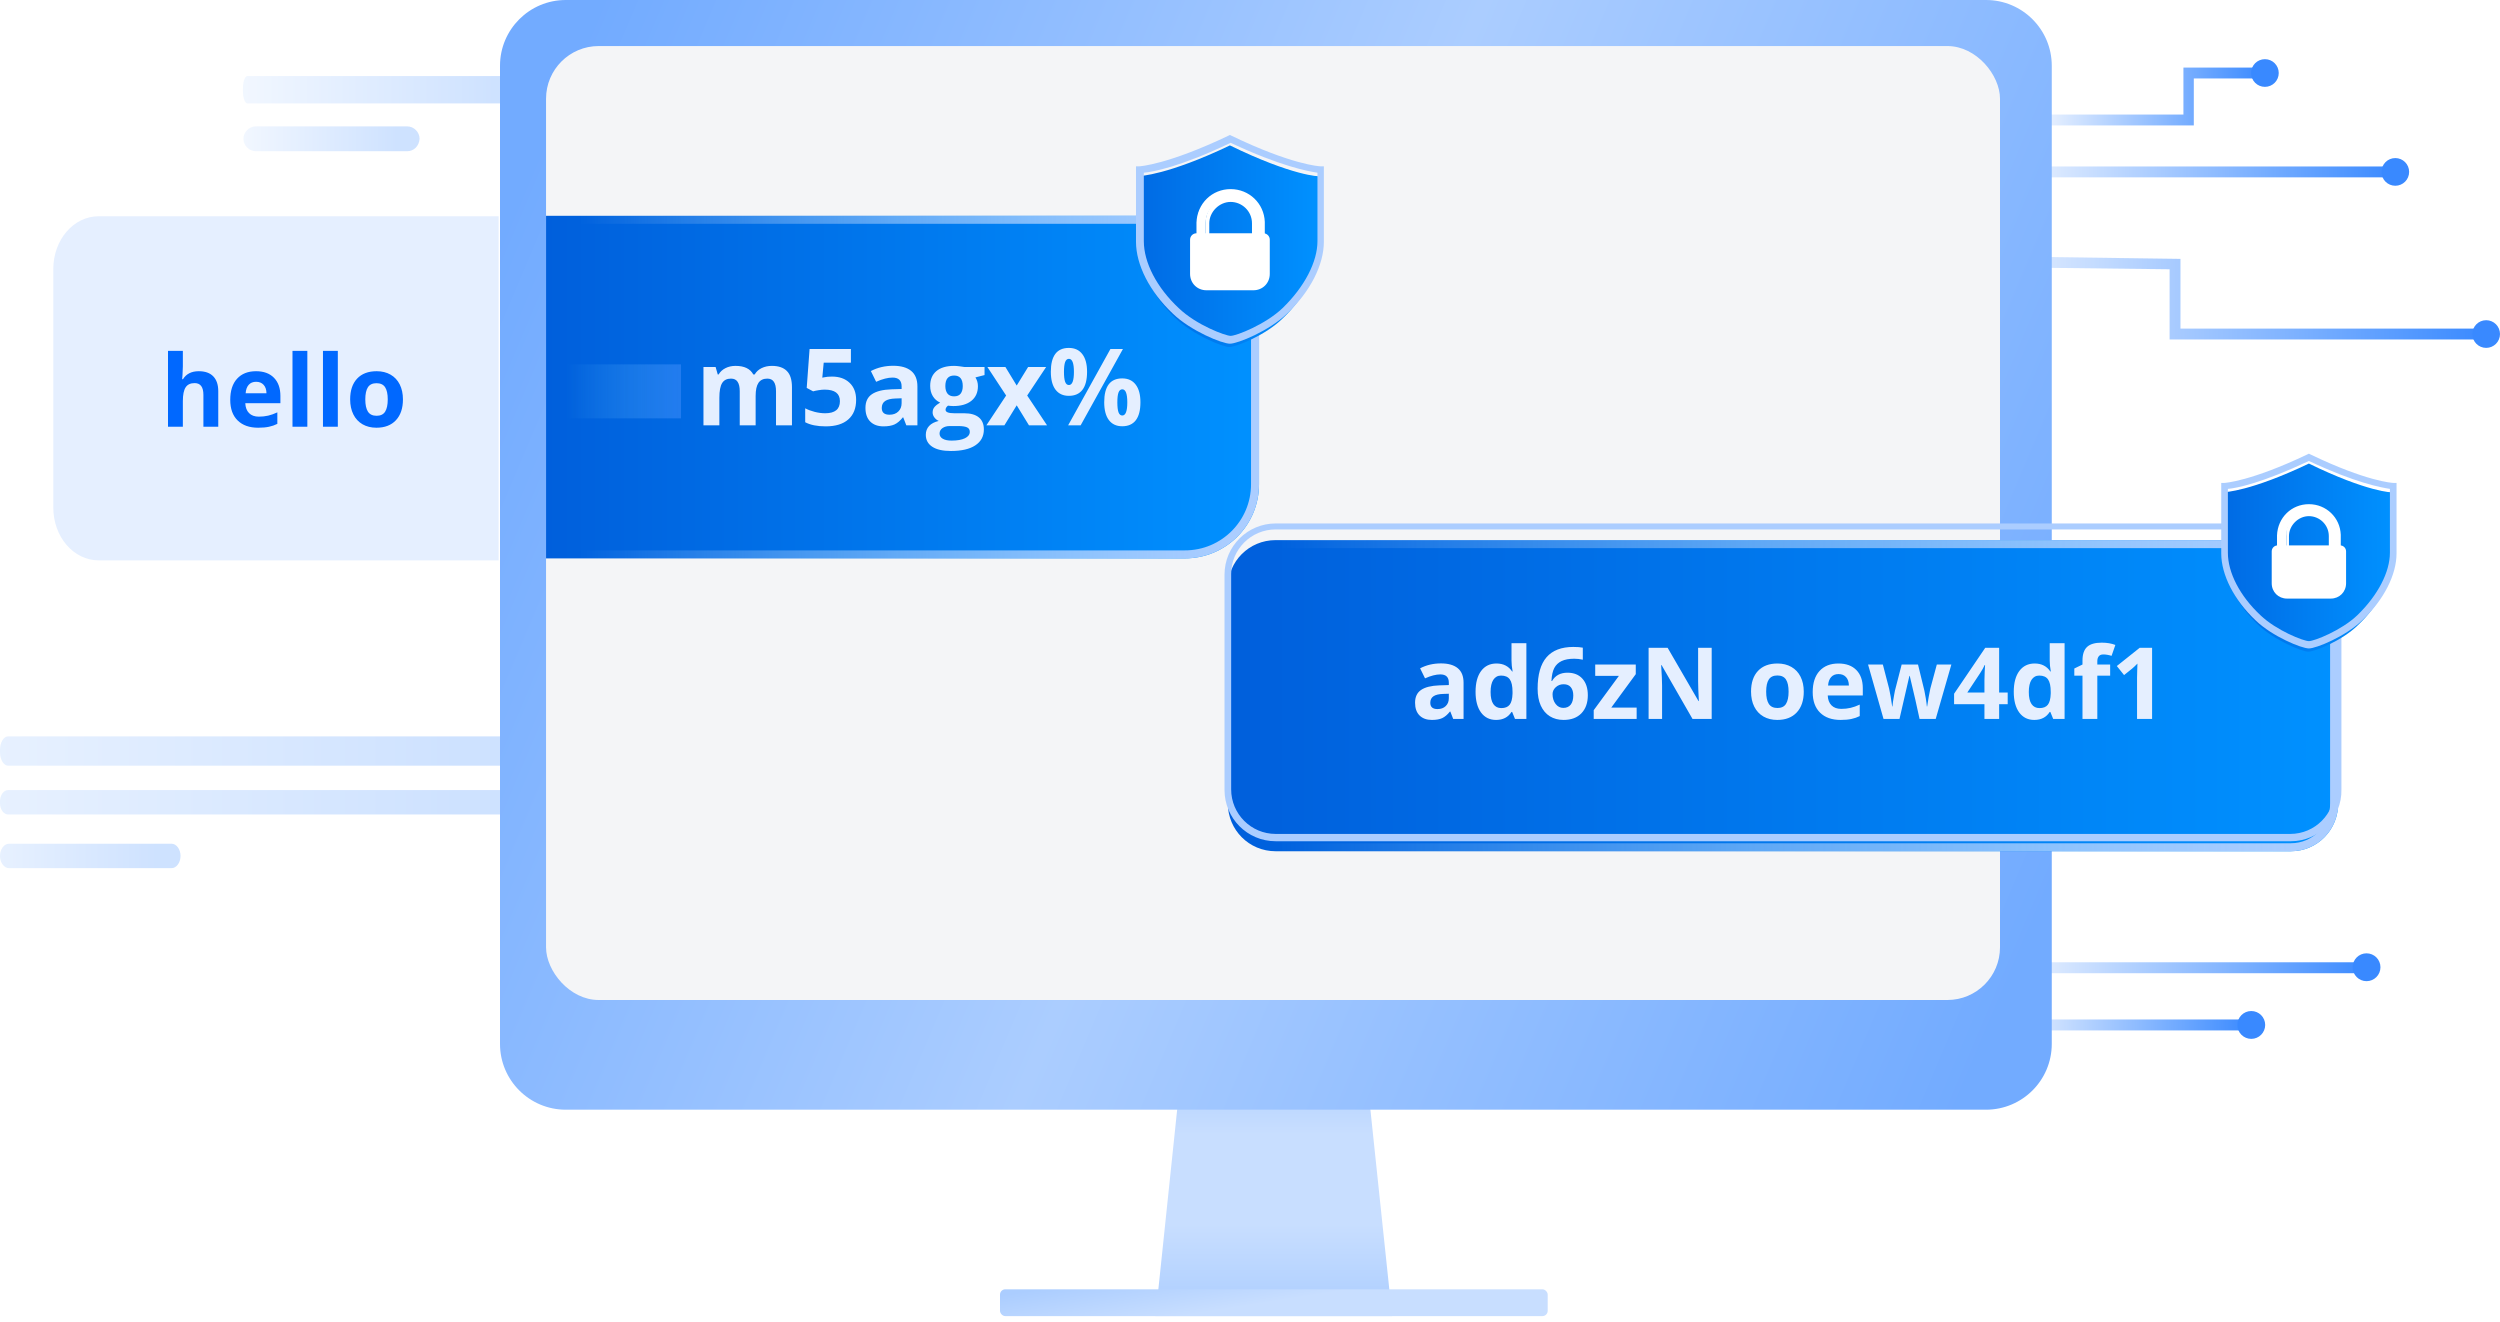 <svg width="380" height="201" viewBox="0 0 380 201" fill="none" xmlns="http://www.w3.org/2000/svg">
<path d="M333.458 19.065H311.612V17.412H331.881V10.272H344.268V11.925H333.458V19.065Z" fill="url(#paint0_linear_3335_193746)"/>
<path d="M364.086 25.304H308.61V26.957H364.086V25.304Z" fill="url(#paint1_linear_3335_193746)"/>
<path d="M377.898 51.601H329.779V40.929L304.331 40.628V38.975L331.431 39.35V49.948H377.898V51.601Z" fill="url(#paint2_linear_3335_193746)"/>
<path d="M344.268 13.203C345.429 13.203 346.369 12.261 346.369 11.099C346.369 9.936 345.429 8.994 344.268 8.994C343.107 8.994 342.165 9.936 342.165 11.099C342.165 12.261 343.107 13.203 344.268 13.203Z" fill="#3989FF"/>
<path d="M364.086 28.235C365.247 28.235 366.189 27.293 366.189 26.13C366.189 24.968 365.247 24.026 364.086 24.026C362.925 24.026 361.984 24.968 361.984 26.13C361.984 27.293 362.925 28.235 364.086 28.235Z" fill="#3989FF"/>
<path d="M377.898 52.879C379.059 52.879 380 51.937 380 50.774C380 49.612 379.059 48.67 377.898 48.67C376.737 48.67 375.797 49.612 375.797 50.774C375.797 51.937 376.737 52.879 377.898 52.879Z" fill="#3989FF"/>
<path d="M360.395 146.266H308.587V147.929H360.395V146.266Z" fill="url(#paint3_linear_3335_193746)"/>
<path d="M342.193 154.961H307.076V156.625H342.193V154.961Z" fill="url(#paint4_linear_3335_193746)"/>
<path d="M359.714 149.138C360.882 149.138 361.829 148.191 361.829 147.022C361.829 145.852 360.882 144.905 359.714 144.905C358.547 144.905 357.6 145.852 357.6 147.022C357.6 148.191 358.547 149.138 359.714 149.138Z" fill="#3989FF"/>
<path d="M342.194 157.909C343.362 157.909 344.308 156.962 344.308 155.792C344.308 154.623 343.362 153.676 342.194 153.676C341.026 153.676 340.08 154.623 340.08 155.792C340.08 156.962 341.026 157.909 342.194 157.909Z" fill="#3989FF"/>
<g opacity="0.5">
<path opacity="0.5" d="M78.806 116.383H1.232C0.56 116.383 0 115.456 0 114.344V113.973C0 112.86 0.56 111.933 1.232 111.933H78.862C79.535 111.933 80.095 112.86 80.095 113.973V114.344C80.039 115.456 79.478 116.383 78.806 116.383Z" fill="url(#paint5_linear_3335_193746)"/>
<path opacity="0.5" d="M78.806 123.799H1.232C0.56 123.799 0 123.027 0 122.099V121.791C0 120.863 0.56 120.091 1.232 120.091H78.862C79.535 120.091 80.095 120.863 80.095 121.791V122.099C80.039 123.104 79.478 123.799 78.806 123.799Z" fill="url(#paint6_linear_3335_193746)"/>
<path opacity="0.5" d="M26.088 131.957H1.352C0.62 131.957 0 131.107 0 130.103C0 129.099 0.62 128.249 1.352 128.249H26.088C26.82 128.249 27.44 129.099 27.44 130.103C27.44 131.107 26.82 131.957 26.088 131.957Z" fill="url(#paint7_linear_3335_193746)"/>
</g>
<g opacity="0.5">
<path opacity="0.5" d="M79.859 15.714H37.594C37.228 15.714 36.923 14.849 36.923 13.81V13.464C36.923 12.426 37.228 11.561 37.594 11.561H79.859C80.225 11.561 80.53 12.426 80.53 13.464V13.81C80.499 14.849 80.225 15.714 79.859 15.714Z" fill="url(#paint8_linear_3335_193746)"/>
<path opacity="0.5" d="M61.892 22.985H38.888C37.867 22.985 37.004 22.12 37.004 21.098C37.004 20.076 37.867 19.212 38.888 19.212H61.892C62.913 19.212 63.776 20.076 63.776 21.098C63.698 22.199 62.913 22.985 61.892 22.985Z" fill="url(#paint9_linear_3335_193746)"/>
</g>
<path d="M179.764 160.695H207.461L211.605 200.047H175.643L179.764 160.695Z" fill="url(#paint10_linear_3335_193746)"/>
<rect x="152" y="195.976" width="83.248" height="4.071" rx="0.802" fill="url(#paint11_linear_3335_193746)"/>
<path d="M76 10C76 4.477 80.477 0 86 0H301.869C307.392 0 311.869 4.477 311.869 10V158.674C311.869 164.197 307.392 168.674 301.869 168.674H86C80.477 168.674 76 164.197 76 158.674V10Z" fill="url(#paint12_linear_3335_193746)"/>
<g filter="url(#filter0_i_3335_193746)">
<rect x="83" y="7" width="221" height="145" rx="8" fill="#F4F5F7"/>
</g>
<g filter="url(#filter1_d_3335_193746)">
<g filter="url(#filter2_d_3335_193746)">
<path d="M348.227 127.363H193.899C189.862 127.363 186.632 124.129 186.632 120.087V87.346C186.632 83.304 189.862 80.07 193.899 80.07H348.126C352.163 80.07 355.393 83.304 355.393 87.346V119.986C355.494 124.029 352.264 127.363 348.227 127.363Z" fill="url(#paint13_linear_3335_193746)"/>
<path d="M354.784 119.986V119.994L354.784 120.002C354.876 123.704 351.919 126.754 348.227 126.754H193.899C190.199 126.754 187.241 123.794 187.241 120.087V87.346C187.241 83.64 190.199 80.679 193.899 80.679H348.126C351.826 80.679 354.784 83.64 354.784 87.346V119.986Z" stroke="url(#paint14_linear_3335_193746)" stroke-width="1.218"/>
</g>
</g>
<path d="M348.227 127.869H193.899C189.559 127.869 186.127 124.332 186.127 120.087V87.346C186.127 83.001 189.66 79.565 193.899 79.565H348.126C352.467 79.565 355.897 83.102 355.897 87.346V119.986C355.999 124.332 352.467 127.869 348.227 127.869ZM193.899 80.474C190.165 80.474 187.137 83.506 187.137 87.245V119.986C187.137 123.725 190.165 126.757 193.899 126.757H348.126C351.86 126.757 354.888 123.725 354.888 119.986V87.245C354.888 83.506 351.86 80.474 348.126 80.474H193.899Z" fill="#ABCDFF"/>
<path fill-rule="evenodd" clip-rule="evenodd" d="M320.744 102.702H318.792V109.282H316.538V102.702H315.295V101.614L316.538 101.007V100.4C316.538 99.457 316.77 98.769 317.232 98.335C317.696 97.901 318.438 97.684 319.458 97.684C320.237 97.684 320.929 97.8 321.535 98.031L320.958 99.689C320.505 99.546 320.086 99.475 319.702 99.475C319.382 99.475 319.15 99.571 319.007 99.763C318.865 99.951 318.792 100.193 318.792 100.489V101.007H320.744V102.702ZM225.114 108.297C225.67 109.052 226.434 109.43 227.406 109.43C228.455 109.43 229.236 109.023 229.749 108.209H229.844L230.28 109.282H232.01V97.765H229.749V100.415C229.749 100.898 229.805 101.448 229.918 102.065H229.844C229.298 101.256 228.504 100.851 227.464 100.851C226.474 100.851 225.695 101.231 225.128 101.991C224.566 102.746 224.285 103.802 224.285 105.159C224.285 106.496 224.562 107.542 225.114 108.297ZM229.46 107.128C229.194 107.463 228.772 107.631 228.197 107.631C227.674 107.631 227.272 107.429 226.991 107.024C226.71 106.615 226.57 106.003 226.57 105.189C226.57 104.374 226.708 103.755 226.984 103.331C227.265 102.902 227.656 102.687 228.159 102.687C228.775 102.687 229.218 102.88 229.489 103.264C229.766 103.649 229.904 104.286 229.904 105.174V105.418C229.879 106.222 229.731 106.792 229.46 107.128ZM220.45 108.156L220.886 109.281H222.461V103.768C222.461 102.781 222.164 102.045 221.573 101.562C220.982 101.078 220.131 100.837 219.023 100.837C217.864 100.837 216.81 101.086 215.858 101.584L216.605 103.109C217.497 102.709 218.273 102.509 218.933 102.509C219.792 102.509 220.221 102.929 220.221 103.768V104.13L218.785 104.175C217.549 104.219 216.622 104.451 216.006 104.87C215.395 105.285 215.09 105.931 215.09 106.81C215.09 107.648 215.316 108.295 215.77 108.749C216.228 109.203 216.854 109.43 217.648 109.43C218.293 109.43 218.816 109.338 219.214 109.156C219.618 108.968 220.011 108.635 220.39 108.156H220.45ZM219.347 105.477L220.221 105.448V106.129C220.221 106.627 220.063 107.027 219.747 107.327C219.437 107.629 219.02 107.779 218.497 107.779C217.768 107.779 217.404 107.461 217.404 106.824C217.404 106.38 217.564 106.05 217.884 105.833C218.204 105.615 218.692 105.497 219.347 105.477ZM233.719 104.685C233.719 102.544 234.17 100.95 235.072 99.904C235.978 98.858 237.334 98.335 239.138 98.335C239.754 98.335 240.237 98.372 240.587 98.446V100.274C240.149 100.175 239.714 100.126 239.286 100.126C238.502 100.126 237.861 100.244 237.363 100.481C236.871 100.718 236.501 101.068 236.255 101.532C236.008 101.996 235.862 102.655 235.819 103.508H235.914C236.403 102.669 237.183 102.25 238.258 102.25C239.225 102.25 239.981 102.554 240.527 103.16C241.075 103.767 241.349 104.606 241.349 105.677C241.349 106.831 241.023 107.747 240.372 108.423C239.722 109.094 238.82 109.429 237.667 109.429C236.869 109.429 236.171 109.244 235.575 108.874C234.983 108.504 234.525 107.964 234.199 107.253C233.879 106.543 233.719 105.687 233.719 104.685ZM237.622 107.601C238.11 107.601 238.486 107.438 238.745 107.113C239.007 106.782 239.138 106.313 239.138 105.706C239.138 105.179 239.015 104.764 238.768 104.463C238.526 104.157 238.16 104.004 237.667 104.004C237.204 104.004 236.807 104.155 236.476 104.456C236.152 104.757 235.988 105.107 235.988 105.507C235.988 106.094 236.142 106.59 236.447 106.994C236.757 107.399 237.15 107.601 237.622 107.601ZM242.244 109.282H248.771V107.557H244.911L248.637 102.472V101.007H242.473V102.732H246.073L242.244 107.95V109.282ZM260.176 109.282H257.264L252.562 101.096H252.496C252.59 102.541 252.636 103.573 252.636 104.189V109.282H250.588V98.461H253.478L258.174 106.565H258.226C258.151 105.159 258.114 104.165 258.114 103.582V98.461H260.176V109.282ZM268.857 106.987C268.59 106.568 268.458 105.949 268.458 105.13C268.458 104.306 268.59 103.691 268.857 103.287C269.123 102.877 269.556 102.672 270.158 102.672C270.763 102.672 271.199 102.877 271.466 103.287C271.732 103.696 271.866 104.31 271.866 105.13C271.866 105.954 271.732 106.575 271.466 106.995C271.205 107.409 270.773 107.616 270.172 107.616C269.566 107.616 269.128 107.407 268.857 106.987ZM273.107 108.29C273.817 107.53 274.172 106.477 274.172 105.13C274.172 104.261 274.01 103.504 273.684 102.857C273.358 102.211 272.893 101.715 272.287 101.37C271.68 101.024 270.981 100.852 270.188 100.852C268.91 100.852 267.919 101.227 267.215 101.977C266.511 102.727 266.159 103.778 266.159 105.13C266.159 105.998 266.321 106.758 266.646 107.409C266.972 108.061 267.437 108.561 268.044 108.912C268.649 109.257 269.349 109.43 270.143 109.43C271.409 109.43 272.397 109.05 273.107 108.29ZM279.456 102.458C278.978 102.458 278.603 102.611 278.332 102.917C278.061 103.217 277.906 103.647 277.867 104.204H281.031C281.021 103.647 280.876 103.217 280.595 102.917C280.314 102.611 279.934 102.458 279.456 102.458ZM279.774 109.43C278.444 109.43 277.404 109.062 276.654 108.327C275.905 107.592 275.53 106.551 275.53 105.204C275.53 103.817 275.875 102.746 276.566 101.991C277.26 101.232 278.219 100.852 279.442 100.852C280.61 100.852 281.518 101.185 282.17 101.851C282.819 102.517 283.145 103.437 283.145 104.611V105.707H277.815C277.84 106.348 278.029 106.849 278.384 107.209C278.739 107.57 279.236 107.75 279.878 107.75C280.375 107.75 280.846 107.698 281.289 107.594C281.734 107.491 282.196 107.325 282.68 107.098V108.845C282.286 109.042 281.864 109.188 281.415 109.282C280.966 109.38 280.42 109.43 279.774 109.43ZM291.138 106.388L291.774 109.282H294.228L296.608 101.007H294.397L293.408 104.671C293.358 104.888 293.277 105.307 293.163 105.929C293.05 106.546 292.972 107.032 292.927 107.387H292.883C292.877 107.249 292.857 107.066 292.824 106.839C292.794 106.608 292.76 106.373 292.72 106.136C292.68 105.895 292.638 105.667 292.595 105.455C292.554 105.243 292.525 105.083 292.505 104.974L291.537 101.007H289.053L288.033 104.974L287.915 105.603C287.762 106.418 287.676 107.012 287.656 107.387H287.611C287.453 106.232 287.298 105.327 287.146 104.671L286.193 101.007H283.944L286.296 109.282H288.721L290.229 102.732H290.28L291.138 106.388ZM305.169 107.039H303.868V109.282H301.635V107.039H297.021V105.448L301.76 98.461H303.868V105.263H305.169V107.039ZM301.635 105.263V103.427C301.635 103.121 301.647 102.677 301.672 102.095C301.696 101.513 301.717 101.175 301.731 101.081H301.672C301.489 101.485 301.27 101.88 301.014 102.265L299.032 105.263H301.635ZM306.921 108.297C307.477 109.052 308.242 109.43 309.213 109.43C310.262 109.43 311.044 109.023 311.556 108.209H311.651L312.087 109.282H313.817V97.765H311.556V100.415C311.556 100.898 311.612 101.448 311.725 102.065H311.651C311.105 101.256 310.311 100.851 309.272 100.851C308.281 100.851 307.502 101.231 306.935 101.991C306.373 102.746 306.092 103.802 306.092 105.159C306.092 106.496 306.369 107.542 306.921 108.297ZM311.267 107.128C311.002 107.463 310.58 107.631 310.004 107.631C309.481 107.631 309.079 107.429 308.798 107.024C308.517 106.615 308.377 106.003 308.377 105.189C308.377 104.374 308.515 103.755 308.791 103.331C309.072 102.902 309.463 102.687 309.966 102.687C310.582 102.687 311.025 102.88 311.296 103.264C311.573 103.649 311.712 104.286 311.712 105.174V105.418C311.686 106.222 311.538 106.792 311.267 107.128ZM324.832 109.282H327.117V98.461H325.239L321.758 101.236L322.859 102.613L324.101 101.614C324.248 101.495 324.512 101.246 324.892 100.866L324.855 101.991L324.832 103.02V109.282Z" fill="#E5EFFF"/>
<g filter="url(#filter3_d_3335_193746)">
<path d="M350.95 69.46C342.068 73.704 338.131 73.805 338.131 73.805V84.011C338.131 87.447 340.352 91.186 343.179 93.915C345.701 96.34 349.941 98.058 350.85 98.058C351.758 98.058 355.997 96.441 358.52 93.915C361.346 91.186 363.567 87.447 363.567 84.011V73.805C363.769 73.906 359.833 73.805 350.95 69.46Z" fill="url(#paint15_linear_3335_193746)"/>
</g>
<path d="M350.951 98.563C349.842 98.563 345.401 96.744 342.877 94.319C339.547 91.186 337.628 87.346 337.628 84.113V73.401H338.132C338.132 73.401 342.069 73.199 350.75 69.056L350.951 68.955L351.154 69.056C359.733 73.199 363.67 73.401 363.77 73.401H364.275V84.113C364.275 87.346 362.358 91.186 359.026 94.319C356.504 96.744 352.062 98.563 350.951 98.563ZM338.638 74.31V84.012C338.638 87.043 340.455 90.58 343.584 93.511C346.006 95.835 350.144 97.452 350.951 97.452C351.759 97.452 355.897 95.835 358.32 93.511C361.449 90.479 363.266 86.942 363.266 84.012V74.31C361.954 74.108 358.017 73.401 350.951 70.066C343.886 73.401 339.951 74.209 338.638 74.31Z" fill="#ABCDFF"/>
<path d="M355.595 81.284C355.493 78.859 353.475 76.838 350.951 76.838C348.429 76.838 346.409 78.757 346.309 81.284V89.368C346.309 89.671 346.61 89.975 346.914 89.975C347.217 89.975 347.519 89.671 347.519 89.368V81.385C347.519 79.566 349.034 78.05 350.85 78.05C352.667 78.05 354.181 79.566 354.181 81.385V89.671C354.181 89.975 354.484 90.278 354.787 90.278C355.089 90.278 355.392 89.975 355.392 89.671L355.595 81.284Z" fill="white"/>
<path d="M354.888 90.681C354.384 90.681 353.98 90.277 353.98 89.772V81.485C353.98 79.767 352.567 78.454 350.952 78.454C349.337 78.454 347.923 79.869 347.923 81.485V89.469C347.923 89.974 347.519 90.378 347.015 90.378C346.51 90.378 346.106 89.974 346.106 89.469V81.384C346.208 78.656 348.327 76.635 350.952 76.635C353.576 76.635 355.696 78.656 355.797 81.283V81.384V89.873C355.797 90.277 355.393 90.681 354.888 90.681ZM350.952 77.847C352.971 77.847 354.585 79.464 354.585 81.485V89.772C354.585 89.974 354.788 90.176 354.989 90.176C355.191 90.176 355.393 89.974 355.393 89.772V81.283C355.292 78.959 353.375 77.14 351.052 77.14C348.731 77.14 346.814 78.959 346.713 81.283V89.469C346.713 89.671 346.914 89.873 347.117 89.873C347.318 89.873 347.519 89.671 347.519 89.469V81.485C347.318 79.464 348.934 77.847 350.952 77.847Z" fill="white"/>
<path d="M354.283 90.681H347.621C346.51 90.681 345.602 89.772 345.602 88.66V83.81C345.602 83.506 345.905 83.203 346.208 83.203H355.696C355.997 83.203 356.301 83.506 356.301 83.81V88.66C356.301 89.772 355.392 90.681 354.283 90.681Z" fill="white"/>
<path d="M354.283 90.985H347.622C346.309 90.985 345.3 89.974 345.3 88.66V83.81C345.3 83.305 345.703 82.9 346.209 82.9H355.696C356.201 82.9 356.604 83.305 356.604 83.81V88.66C356.604 89.974 355.595 90.985 354.283 90.985ZM346.209 83.507C346.006 83.507 345.905 83.709 345.905 83.81V88.66C345.905 89.671 346.713 90.479 347.722 90.479H354.384C355.393 90.479 356.201 89.671 356.201 88.66V83.81C356.201 83.608 355.998 83.507 355.897 83.507H346.209Z" fill="white"/>
<g filter="url(#filter4_d_3335_193746)">
<path d="M75.792 31.795H15.013C11.173 31.795 8.1 35.372 8.1 39.842V76.055C8.1 80.526 11.173 84.103 15.013 84.103H75.792V31.795Z" fill="#E5EFFF"/>
</g>
<path fill-rule="evenodd" clip-rule="evenodd" d="M51.349 64.866H49.091V53.333H51.349V64.866ZM33.176 64.866H30.918V60.026C30.918 58.83 30.474 58.232 29.586 58.232C28.954 58.232 28.497 58.447 28.216 58.877C27.935 59.307 27.794 60.004 27.794 60.967V64.866H25.536V53.333H27.794V55.683C27.794 55.866 27.777 56.295 27.742 56.972L27.69 57.639H27.809C28.312 56.829 29.112 56.424 30.207 56.424C31.18 56.424 31.917 56.686 32.421 57.21C32.924 57.733 33.176 58.484 33.176 59.463V64.866ZM38.928 58.032C38.449 58.032 38.074 58.185 37.803 58.492C37.531 58.793 37.376 59.223 37.336 59.781H40.505C40.495 59.223 40.349 58.793 40.068 58.492C39.787 58.185 39.407 58.032 38.928 58.032ZM39.246 65.014C37.914 65.014 36.873 64.646 36.122 63.91C35.372 63.173 34.997 62.131 34.997 60.782C34.997 59.394 35.343 58.321 36.034 57.565C36.729 56.804 37.689 56.424 38.913 56.424C40.083 56.424 40.993 56.758 41.645 57.424C42.296 58.092 42.622 59.013 42.622 60.189V61.286H37.285C37.309 61.928 37.499 62.43 37.855 62.79C38.21 63.151 38.708 63.331 39.35 63.331C39.848 63.331 40.32 63.28 40.764 63.176C41.208 63.072 41.672 62.907 42.156 62.679V64.428C41.761 64.626 41.339 64.772 40.89 64.866C40.441 64.965 39.893 65.014 39.246 65.014ZM44.458 64.866H46.716V53.333H44.458V64.866ZM55.925 62.568C55.658 62.148 55.525 61.528 55.525 60.708C55.525 59.883 55.658 59.267 55.925 58.862C56.191 58.452 56.626 58.247 57.228 58.247C57.835 58.247 58.271 58.452 58.538 58.862C58.804 59.273 58.938 59.888 58.938 60.708C58.938 61.533 58.804 62.156 58.538 62.576C58.276 62.99 57.844 63.198 57.242 63.198C56.635 63.198 56.196 62.988 55.925 62.568ZM60.181 63.873C60.892 63.112 61.247 62.057 61.247 60.708C61.247 59.838 61.084 59.08 60.759 58.432C60.433 57.785 59.967 57.289 59.36 56.943C58.752 56.597 58.052 56.424 57.257 56.424C55.979 56.424 54.987 56.799 54.281 57.55C53.576 58.302 53.223 59.354 53.223 60.708C53.223 61.578 53.386 62.338 53.711 62.99C54.037 63.643 54.503 64.144 55.11 64.495C55.717 64.841 56.418 65.014 57.213 65.014C58.481 65.014 59.471 64.633 60.181 63.873Z" fill="#0068FF"/>
<g filter="url(#filter5_d_3335_193746)">
<path d="M83 31.773H180.115C186.333 31.773 191.374 36.815 191.374 43.033V72.59C191.374 78.808 186.333 83.85 180.115 83.85H83V31.773Z" fill="url(#paint16_linear_3335_193746)"/>
<path d="M83.609 32.382H180.115C185.997 32.382 190.765 37.151 190.765 43.033V72.59C190.765 78.472 185.997 83.24 180.115 83.24H83.609V32.382Z" stroke="url(#paint17_linear_3335_193746)" stroke-width="1.218"/>
</g>
<path fill-rule="evenodd" clip-rule="evenodd" d="M161.899 58.033C161.782 57.7 161.723 57.198 161.723 56.526C161.723 55.855 161.782 55.357 161.899 55.035C162.02 54.707 162.213 54.543 162.477 54.543C162.984 54.543 163.237 55.204 163.237 56.526C163.237 57.859 162.984 58.525 162.477 58.525C162.213 58.525 162.02 58.361 161.899 58.033ZM164.528 59.255C164.999 58.641 165.234 57.727 165.234 56.51C165.234 55.347 164.993 54.453 164.512 53.829C164.037 53.2 163.353 52.885 162.46 52.885C160.639 52.885 159.727 54.094 159.727 56.51C159.727 57.695 159.965 58.602 160.44 59.231C160.916 59.855 161.589 60.167 162.46 60.167C163.369 60.167 164.058 59.863 164.528 59.255ZM164.259 64.648L170.684 53.052H168.783L162.358 64.648H164.259ZM170.011 62.665C169.894 62.332 169.836 61.83 169.836 61.158C169.836 60.487 169.894 59.99 170.011 59.667C170.132 59.339 170.326 59.175 170.589 59.175C171.095 59.175 171.35 59.836 171.35 61.158C171.35 62.491 171.095 63.157 170.589 63.157C170.326 63.157 170.132 62.993 170.011 62.665ZM172.641 63.879C173.111 63.266 173.346 62.353 173.346 61.142C173.346 59.979 173.105 59.085 172.625 58.462C172.15 57.832 171.465 57.518 170.573 57.518C168.752 57.518 167.84 58.726 167.84 61.142C167.84 62.322 168.078 63.226 168.552 63.855C169.029 64.479 169.701 64.791 170.573 64.791C171.482 64.791 172.171 64.487 172.641 63.879ZM129.133 58.184C128.472 57.554 127.582 57.24 126.463 57.24C125.987 57.24 125.589 57.277 125.266 57.351L124.989 57.406L125.203 55.13H129.338V53.052H123.056L122.62 58.961L123.595 59.485C123.806 59.421 124.081 59.363 124.419 59.31C124.757 59.252 125.066 59.223 125.346 59.223C126.893 59.223 127.667 59.807 127.667 60.976C127.667 62.203 126.92 62.816 125.425 62.816C124.928 62.816 124.403 62.747 123.848 62.61C123.294 62.467 122.808 62.285 122.391 62.062V64.18C123.183 64.598 124.223 64.807 125.512 64.807C126.996 64.807 128.137 64.458 128.934 63.76C129.732 63.062 130.131 62.065 130.131 60.77C130.131 59.675 129.798 58.813 129.133 58.184ZM112.44 64.648H114.856V60.198C114.856 59.278 115.002 58.607 115.292 58.184C115.588 57.761 116.032 57.549 116.623 57.549C117.083 57.549 117.418 57.71 117.629 58.033C117.846 58.35 117.954 58.829 117.954 59.468V64.648H120.378V58.866C120.378 57.729 120.12 56.904 119.602 56.391C119.09 55.873 118.332 55.614 117.328 55.614C116.747 55.614 116.224 55.727 115.76 55.955C115.3 56.182 114.952 56.502 114.714 56.914H114.5C114.03 56.047 113.132 55.614 111.806 55.614C111.225 55.614 110.71 55.73 110.261 55.963C109.813 56.19 109.469 56.507 109.232 56.914H109.097L108.772 55.78H106.926V64.648H109.343V60.476C109.343 59.434 109.483 58.686 109.762 58.231C110.042 57.776 110.491 57.549 111.109 57.549C111.569 57.549 111.904 57.71 112.115 58.033C112.332 58.35 112.44 58.829 112.44 59.468V64.648ZM137.759 64.649L137.291 63.443H137.229C136.821 63.956 136.402 64.313 135.969 64.514C135.541 64.709 134.981 64.807 134.289 64.807C133.439 64.807 132.768 64.564 132.277 64.077C131.791 63.591 131.548 62.898 131.548 61.999C131.548 61.058 131.875 60.365 132.53 59.921C133.19 59.472 134.183 59.223 135.509 59.176L137.046 59.128V58.739C137.046 57.84 136.587 57.391 135.667 57.391C134.96 57.391 134.128 57.605 133.172 58.033L132.372 56.4C133.391 55.865 134.522 55.598 135.763 55.598C136.952 55.598 137.862 55.858 138.496 56.376C139.129 56.894 139.447 57.682 139.447 58.739V64.649H137.759ZM137.046 60.54L136.111 60.572C135.409 60.593 134.886 60.72 134.543 60.952C134.199 61.185 134.028 61.539 134.028 62.015C134.028 62.697 134.418 63.038 135.2 63.038C135.76 63.038 136.206 62.877 136.539 62.554C136.877 62.232 137.046 61.804 137.046 61.27V60.54ZM149.65 57.01V55.78H146.56C146.466 55.759 146.247 55.727 145.903 55.685C145.566 55.638 145.272 55.614 145.024 55.614C143.857 55.614 142.959 55.878 142.331 56.407C141.702 56.936 141.388 57.684 141.388 58.652C141.388 59.254 141.522 59.778 141.792 60.222C142.066 60.666 142.436 60.989 142.9 61.19C142.532 61.407 142.249 61.629 142.053 61.856C141.858 62.078 141.76 62.358 141.76 62.697C141.76 62.967 141.852 63.223 142.038 63.466C142.222 63.704 142.439 63.876 142.688 63.982C142.042 64.135 141.554 64.391 141.221 64.751C140.889 65.111 140.723 65.558 140.723 66.092C140.723 66.869 141.048 67.472 141.696 67.9C142.352 68.334 143.297 68.55 144.533 68.55C146.149 68.55 147.387 68.265 148.248 67.694C149.115 67.123 149.548 66.319 149.548 65.283C149.548 64.474 149.292 63.86 148.78 63.442C148.272 63.025 147.532 62.816 146.56 62.816H145.055C144.169 62.816 143.725 62.641 143.725 62.292C143.725 62.06 143.848 61.848 144.097 61.658L144.453 61.697L144.889 61.721C146.068 61.721 146.986 61.457 147.646 60.928C148.311 60.394 148.645 59.651 148.645 58.699C148.645 58.207 148.518 57.763 148.265 57.367L149.65 57.01ZM143.29 66.686C142.972 66.496 142.813 66.234 142.813 65.901C142.813 65.558 142.962 65.28 143.257 65.069C143.558 64.862 143.931 64.759 144.374 64.759H145.626C146.234 64.759 146.682 64.823 146.972 64.949C147.263 65.076 147.408 65.306 147.408 65.639C147.408 66.052 147.162 66.377 146.671 66.615C146.18 66.853 145.502 66.972 144.636 66.972C144.061 66.972 143.612 66.877 143.29 66.686ZM144.017 59.826C143.802 59.545 143.692 59.164 143.692 58.683C143.692 57.615 144.137 57.081 145.024 57.081C145.901 57.081 146.339 57.615 146.339 58.683C146.339 59.164 146.234 59.545 146.023 59.826C145.812 60.106 145.478 60.246 145.024 60.246C144.575 60.246 144.239 60.106 144.017 59.826ZM152.932 60.119L150.079 55.78H152.82L154.539 58.604L156.275 55.78H159.016L156.133 60.119L159.15 64.648H156.402L154.539 61.61L152.67 64.648H149.93L152.932 60.119Z" fill="#E5EFFF"/>
<path opacity="0.5" d="M103.513 55.385H83V63.59H103.513V55.385Z" fill="url(#paint18_linear_3335_193746)"/>
<g filter="url(#filter6_d_3335_193746)">
<path d="M186.949 21.055C177.43 25.604 173.211 25.712 173.211 25.712V36.65C173.211 40.332 175.591 44.339 178.619 47.262C181.324 49.862 185.867 51.703 186.841 51.703C187.814 51.703 192.356 49.97 195.061 47.262C198.089 44.339 200.469 40.332 200.469 36.65V25.712C200.686 25.82 196.467 25.712 186.949 21.055Z" fill="url(#paint19_linear_3335_193746)"/>
</g>
<path d="M186.949 52.243C185.759 52.243 180.999 50.294 178.296 47.695C174.726 44.338 172.671 40.223 172.671 36.757V25.278H173.212C173.212 25.278 177.43 25.061 186.732 20.621L186.949 20.513L187.165 20.621C196.36 25.061 200.577 25.278 200.687 25.278H201.227V36.757C201.227 40.223 199.171 44.338 195.602 47.695C192.898 50.294 188.138 52.243 186.949 52.243ZM173.861 26.253V36.649C173.861 39.898 175.808 43.688 179.162 46.829C181.865 49.428 186.301 51.052 187.057 51.052C187.923 51.052 192.357 49.319 194.954 46.829C198.307 43.58 200.254 39.789 200.254 36.649V26.253C198.848 26.036 194.629 25.278 187.057 21.704C179.377 25.386 175.158 26.144 173.861 26.253Z" fill="#ABCDFF"/>
<path d="M191.923 33.725C191.815 31.126 189.652 28.96 186.948 28.96C184.243 28.96 182.08 31.018 181.973 33.725V42.389C181.973 42.713 182.296 43.038 182.621 43.038C182.946 43.038 183.27 42.713 183.27 42.389V33.833C183.27 31.884 184.893 30.26 186.84 30.26C188.787 30.26 190.409 31.884 190.409 33.833V42.713C190.409 43.038 190.734 43.363 191.059 43.363C191.382 43.363 191.707 43.038 191.707 42.713L191.923 33.725Z" fill="white"/>
<path d="M191.275 43.797C190.735 43.797 190.302 43.364 190.302 42.822V33.942C190.302 32.101 188.788 30.693 187.056 30.693C185.327 30.693 183.811 32.209 183.811 33.942V42.497C183.811 43.039 183.378 43.472 182.838 43.472C182.297 43.472 181.864 43.039 181.864 42.497V33.834C181.974 30.91 184.244 28.744 187.056 28.744C189.869 28.744 192.141 30.91 192.249 33.725V42.822C192.249 43.364 191.816 43.797 191.275 43.797ZM186.949 30.043C189.111 30.043 190.842 31.776 190.842 33.942V42.822C190.842 43.039 191.06 43.255 191.275 43.255C191.491 43.255 191.708 43.039 191.708 42.822V33.725C191.6 31.234 189.544 29.285 187.056 29.285C184.569 29.285 182.514 31.234 182.405 33.725V42.497C182.405 42.714 182.622 42.93 182.838 42.93C183.055 42.93 183.271 42.714 183.271 42.497V33.942C183.163 31.776 184.894 30.043 186.949 30.043Z" fill="white"/>
<path d="M190.517 43.797H183.378C182.189 43.797 181.215 42.822 181.215 41.631V36.432C181.215 36.108 181.54 35.783 181.864 35.783H192.033C192.356 35.783 192.681 36.108 192.681 36.432V41.631C192.789 42.822 191.815 43.797 190.517 43.797Z" fill="white"/>
<path d="M190.517 44.121H183.378C181.971 44.121 180.89 43.038 180.89 41.63V36.432C180.89 35.891 181.323 35.458 181.864 35.458H192.032C192.573 35.458 193.006 35.891 193.006 36.432V41.63C193.006 43.038 191.923 44.121 190.517 44.121ZM181.864 36.107C181.648 36.107 181.54 36.324 181.54 36.432V41.63C181.54 42.713 182.404 43.58 183.487 43.58H190.626C191.707 43.58 192.573 42.713 192.573 41.63V36.432C192.573 36.215 192.356 36.107 192.248 36.107H181.864Z" fill="white"/>
<defs>
<filter id="filter0_i_3335_193746" x="83" y="7" width="221" height="145" filterUnits="userSpaceOnUse" color-interpolation-filters="sRGB">
<feFlood flood-opacity="0" result="BackgroundImageFix"/>
<feBlend mode="normal" in="SourceGraphic" in2="BackgroundImageFix" result="shape"/>
<feColorMatrix in="SourceAlpha" type="matrix" values="0 0 0 0 0 0 0 0 0 0 0 0 0 0 0 0 0 0 127 0" result="hardAlpha"/>
<feOffset/>
<feGaussianBlur stdDeviation="1.566"/>
<feComposite in2="hardAlpha" operator="arithmetic" k2="-1" k3="1"/>
<feColorMatrix type="matrix" values="0 0 0 0 0 0 0 0 0 0 0 0 0 0 0 0 0 0 0.15 0"/>
<feBlend mode="normal" in2="shape" result="effect1_innerShadow_3335_193746"/>
</filter>
<filter id="filter1_d_3335_193746" x="185.631" y="80.07" width="170.766" height="49.295" filterUnits="userSpaceOnUse" color-interpolation-filters="sRGB">
<feFlood flood-opacity="0" result="BackgroundImageFix"/>
<feColorMatrix in="SourceAlpha" type="matrix" values="0 0 0 0 0 0 0 0 0 0 0 0 0 0 0 0 0 0 127 0" result="hardAlpha"/>
<feOffset dy="1.001"/>
<feGaussianBlur stdDeviation="0.501"/>
<feColorMatrix type="matrix" values="0 0 0 0 0.18 0 0 0 0 0.329 0 0 0 0 0.545 0 0 0 0.2 0"/>
<feBlend mode="normal" in2="BackgroundImageFix" result="effect1_dropShadow_3335_193746"/>
<feBlend mode="normal" in="SourceGraphic" in2="effect1_dropShadow_3335_193746" result="shape"/>
</filter>
<filter id="filter2_d_3335_193746" x="184.581" y="79.044" width="172.866" height="51.395" filterUnits="userSpaceOnUse" color-interpolation-filters="sRGB">
<feFlood flood-opacity="0" result="BackgroundImageFix"/>
<feColorMatrix in="SourceAlpha" type="matrix" values="0 0 0 0 0 0 0 0 0 0 0 0 0 0 0 0 0 0 127 0" result="hardAlpha"/>
<feOffset dy="1.026"/>
<feGaussianBlur stdDeviation="1.026"/>
<feColorMatrix type="matrix" values="0 0 0 0 0 0 0 0 0 0 0 0 0 0 0 0 0 0 0.25 0"/>
<feBlend mode="normal" in2="BackgroundImageFix" result="effect1_dropShadow_3335_193746"/>
<feBlend mode="normal" in="SourceGraphic" in2="effect1_dropShadow_3335_193746" result="shape"/>
</filter>
<filter id="filter3_d_3335_193746" x="337.13" y="69.46" width="27.446" height="30.601" filterUnits="userSpaceOnUse" color-interpolation-filters="sRGB">
<feFlood flood-opacity="0" result="BackgroundImageFix"/>
<feColorMatrix in="SourceAlpha" type="matrix" values="0 0 0 0 0 0 0 0 0 0 0 0 0 0 0 0 0 0 127 0" result="hardAlpha"/>
<feOffset dy="1.001"/>
<feGaussianBlur stdDeviation="0.501"/>
<feColorMatrix type="matrix" values="0 0 0 0 0.18 0 0 0 0 0.329 0 0 0 0 0.545 0 0 0 0.2 0"/>
<feBlend mode="normal" in2="BackgroundImageFix" result="effect1_dropShadow_3335_193746"/>
<feBlend mode="normal" in="SourceGraphic" in2="effect1_dropShadow_3335_193746" result="shape"/>
</filter>
<filter id="filter4_d_3335_193746" x="7.026" y="31.795" width="69.841" height="54.456" filterUnits="userSpaceOnUse" color-interpolation-filters="sRGB">
<feFlood flood-opacity="0" result="BackgroundImageFix"/>
<feColorMatrix in="SourceAlpha" type="matrix" values="0 0 0 0 0 0 0 0 0 0 0 0 0 0 0 0 0 0 127 0" result="hardAlpha"/>
<feOffset dy="1.074"/>
<feGaussianBlur stdDeviation="0.537"/>
<feColorMatrix type="matrix" values="0 0 0 0 0.18 0 0 0 0 0.329 0 0 0 0 0.545 0 0 0 0.2 0"/>
<feBlend mode="normal" in2="BackgroundImageFix" result="effect1_dropShadow_3335_193746"/>
<feBlend mode="normal" in="SourceGraphic" in2="effect1_dropShadow_3335_193746" result="shape"/>
</filter>
<filter id="filter5_d_3335_193746" x="80.949" y="30.748" width="112.477" height="56.179" filterUnits="userSpaceOnUse" color-interpolation-filters="sRGB">
<feFlood flood-opacity="0" result="BackgroundImageFix"/>
<feColorMatrix in="SourceAlpha" type="matrix" values="0 0 0 0 0 0 0 0 0 0 0 0 0 0 0 0 0 0 127 0" result="hardAlpha"/>
<feOffset dy="1.026"/>
<feGaussianBlur stdDeviation="1.026"/>
<feColorMatrix type="matrix" values="0 0 0 0 0 0 0 0 0 0 0 0 0 0 0 0 0 0 0.25 0"/>
<feBlend mode="normal" in2="BackgroundImageFix" result="effect1_dropShadow_3335_193746"/>
<feBlend mode="normal" in="SourceGraphic" in2="effect1_dropShadow_3335_193746" result="shape"/>
</filter>
<filter id="filter6_d_3335_193746" x="172.165" y="21.055" width="29.357" height="32.739" filterUnits="userSpaceOnUse" color-interpolation-filters="sRGB">
<feFlood flood-opacity="0" result="BackgroundImageFix"/>
<feColorMatrix in="SourceAlpha" type="matrix" values="0 0 0 0 0 0 0 0 0 0 0 0 0 0 0 0 0 0 127 0" result="hardAlpha"/>
<feOffset dy="1.046"/>
<feGaussianBlur stdDeviation="0.523"/>
<feColorMatrix type="matrix" values="0 0 0 0 0.18 0 0 0 0 0.329 0 0 0 0 0.545 0 0 0 0.2 0"/>
<feBlend mode="normal" in2="BackgroundImageFix" result="effect1_dropShadow_3335_193746"/>
<feBlend mode="normal" in="SourceGraphic" in2="effect1_dropShadow_3335_193746" result="shape"/>
</filter>
<linearGradient id="paint0_linear_3335_193746" x1="311.609" y1="14.647" x2="344.294" y2="14.647" gradientUnits="userSpaceOnUse">
<stop stop-color="#E5EFFF"/>
<stop offset="1" stop-color="#3989FF"/>
</linearGradient>
<linearGradient id="paint1_linear_3335_193746" x1="308.605" y1="26.126" x2="364.13" y2="26.126" gradientUnits="userSpaceOnUse">
<stop stop-color="#E5EFFF"/>
<stop offset="1" stop-color="#3989FF"/>
</linearGradient>
<linearGradient id="paint2_linear_3335_193746" x1="304.324" y1="45.256" x2="377.957" y2="45.256" gradientUnits="userSpaceOnUse">
<stop stop-color="#E5EFFF"/>
<stop offset="1" stop-color="#3989FF"/>
</linearGradient>
<linearGradient id="paint3_linear_3335_193746" x1="308.582" y1="147.093" x2="360.436" y2="147.093" gradientUnits="userSpaceOnUse">
<stop stop-color="#E5EFFF"/>
<stop offset="1" stop-color="#3989FF"/>
</linearGradient>
<linearGradient id="paint4_linear_3335_193746" x1="307.073" y1="155.789" x2="342.221" y2="155.789" gradientUnits="userSpaceOnUse">
<stop stop-color="#E5EFFF"/>
<stop offset="1" stop-color="#3989FF"/>
</linearGradient>
<linearGradient id="paint5_linear_3335_193746" x1="71.1" y1="114.161" x2="-28.309" y2="114.161" gradientUnits="userSpaceOnUse">
<stop stop-color="#3989FF"/>
<stop offset="1" stop-color="#C8DEFF"/>
</linearGradient>
<linearGradient id="paint6_linear_3335_193746" x1="71.1" y1="121.947" x2="-28.309" y2="121.947" gradientUnits="userSpaceOnUse">
<stop stop-color="#3989FF"/>
<stop offset="1" stop-color="#C8DEFF"/>
</linearGradient>
<linearGradient id="paint7_linear_3335_193746" x1="24.358" y1="130.105" x2="-9.699" y2="130.105" gradientUnits="userSpaceOnUse">
<stop stop-color="#3989FF"/>
<stop offset="1" stop-color="#C8DEFF"/>
</linearGradient>
<linearGradient id="paint8_linear_3335_193746" x1="75.633" y1="13.639" x2="37.211" y2="13.639" gradientUnits="userSpaceOnUse">
<stop stop-color="#3989FF"/>
<stop offset="1" stop-color="#C8DEFF"/>
</linearGradient>
<linearGradient id="paint9_linear_3335_193746" x1="60.77" y1="21.1" x2="37.18" y2="21.1" gradientUnits="userSpaceOnUse">
<stop stop-color="#3989FF"/>
<stop offset="1" stop-color="#C8DEFF"/>
</linearGradient>
<linearGradient id="paint10_linear_3335_193746" x1="193.624" y1="160.695" x2="193.624" y2="200.047" gradientUnits="userSpaceOnUse">
<stop stop-color="#ABCDFF"/>
<stop offset="0.297" stop-color="#C8DEFF"/>
<stop offset="0.646" stop-color="#C8DEFF"/>
<stop offset="1" stop-color="#ABCDFF"/>
</linearGradient>
<linearGradient id="paint11_linear_3335_193746" x1="152" y1="196.911" x2="154.384" y2="212.023" gradientUnits="userSpaceOnUse">
<stop stop-color="#ABCDFF"/>
<stop offset="0.484" stop-color="#C8DEFF"/>
<stop offset="1" stop-color="#C8DEFF"/>
</linearGradient>
<linearGradient id="paint12_linear_3335_193746" x1="76" y1="35.67" x2="311.869" y2="135.539" gradientUnits="userSpaceOnUse">
<stop stop-color="#72ABFF"/>
<stop offset="0.484" stop-color="#ABCDFF"/>
<stop offset="1" stop-color="#72ABFF"/>
</linearGradient>
<linearGradient id="paint13_linear_3335_193746" x1="86.885" y1="103.737" x2="355.552" y2="103.737" gradientUnits="userSpaceOnUse">
<stop offset="0.232" stop-color="#0054D4"/>
<stop offset="1" stop-color="#0091FF"/>
</linearGradient>
<linearGradient id="paint14_linear_3335_193746" x1="348.743" y1="103.376" x2="194.618" y2="103.376" gradientUnits="userSpaceOnUse">
<stop stop-color="#ABCDFF"/>
<stop offset="1" stop-color="#E5EFFF" stop-opacity="0"/>
</linearGradient>
<linearGradient id="paint15_linear_3335_193746" x1="323.093" y1="83.772" x2="363.598" y2="83.772" gradientUnits="userSpaceOnUse">
<stop stop-color="#0054D4"/>
<stop offset="1" stop-color="#0091FF"/>
</linearGradient>
<linearGradient id="paint16_linear_3335_193746" x1="18.945" y1="57.835" x2="191.475" y2="57.835" gradientUnits="userSpaceOnUse">
<stop offset="0.232" stop-color="#0054D4"/>
<stop offset="1" stop-color="#0091FF"/>
</linearGradient>
<linearGradient id="paint17_linear_3335_193746" x1="187.103" y1="57.436" x2="88.128" y2="57.436" gradientUnits="userSpaceOnUse">
<stop stop-color="#ABCDFF"/>
<stop offset="1" stop-color="#E5EFFF" stop-opacity="0"/>
</linearGradient>
<linearGradient id="paint18_linear_3335_193746" x1="103.503" y1="59.49" x2="83.033" y2="59.49" gradientUnits="userSpaceOnUse">
<stop stop-color="#448FFC"/>
<stop offset="0.848" stop-color="#61C2F7" stop-opacity="0"/>
</linearGradient>
<linearGradient id="paint19_linear_3335_193746" x1="157.095" y1="36.392" x2="200.502" y2="36.392" gradientUnits="userSpaceOnUse">
<stop stop-color="#0054D4"/>
<stop offset="1" stop-color="#0091FF"/>
</linearGradient>
</defs>
</svg>
